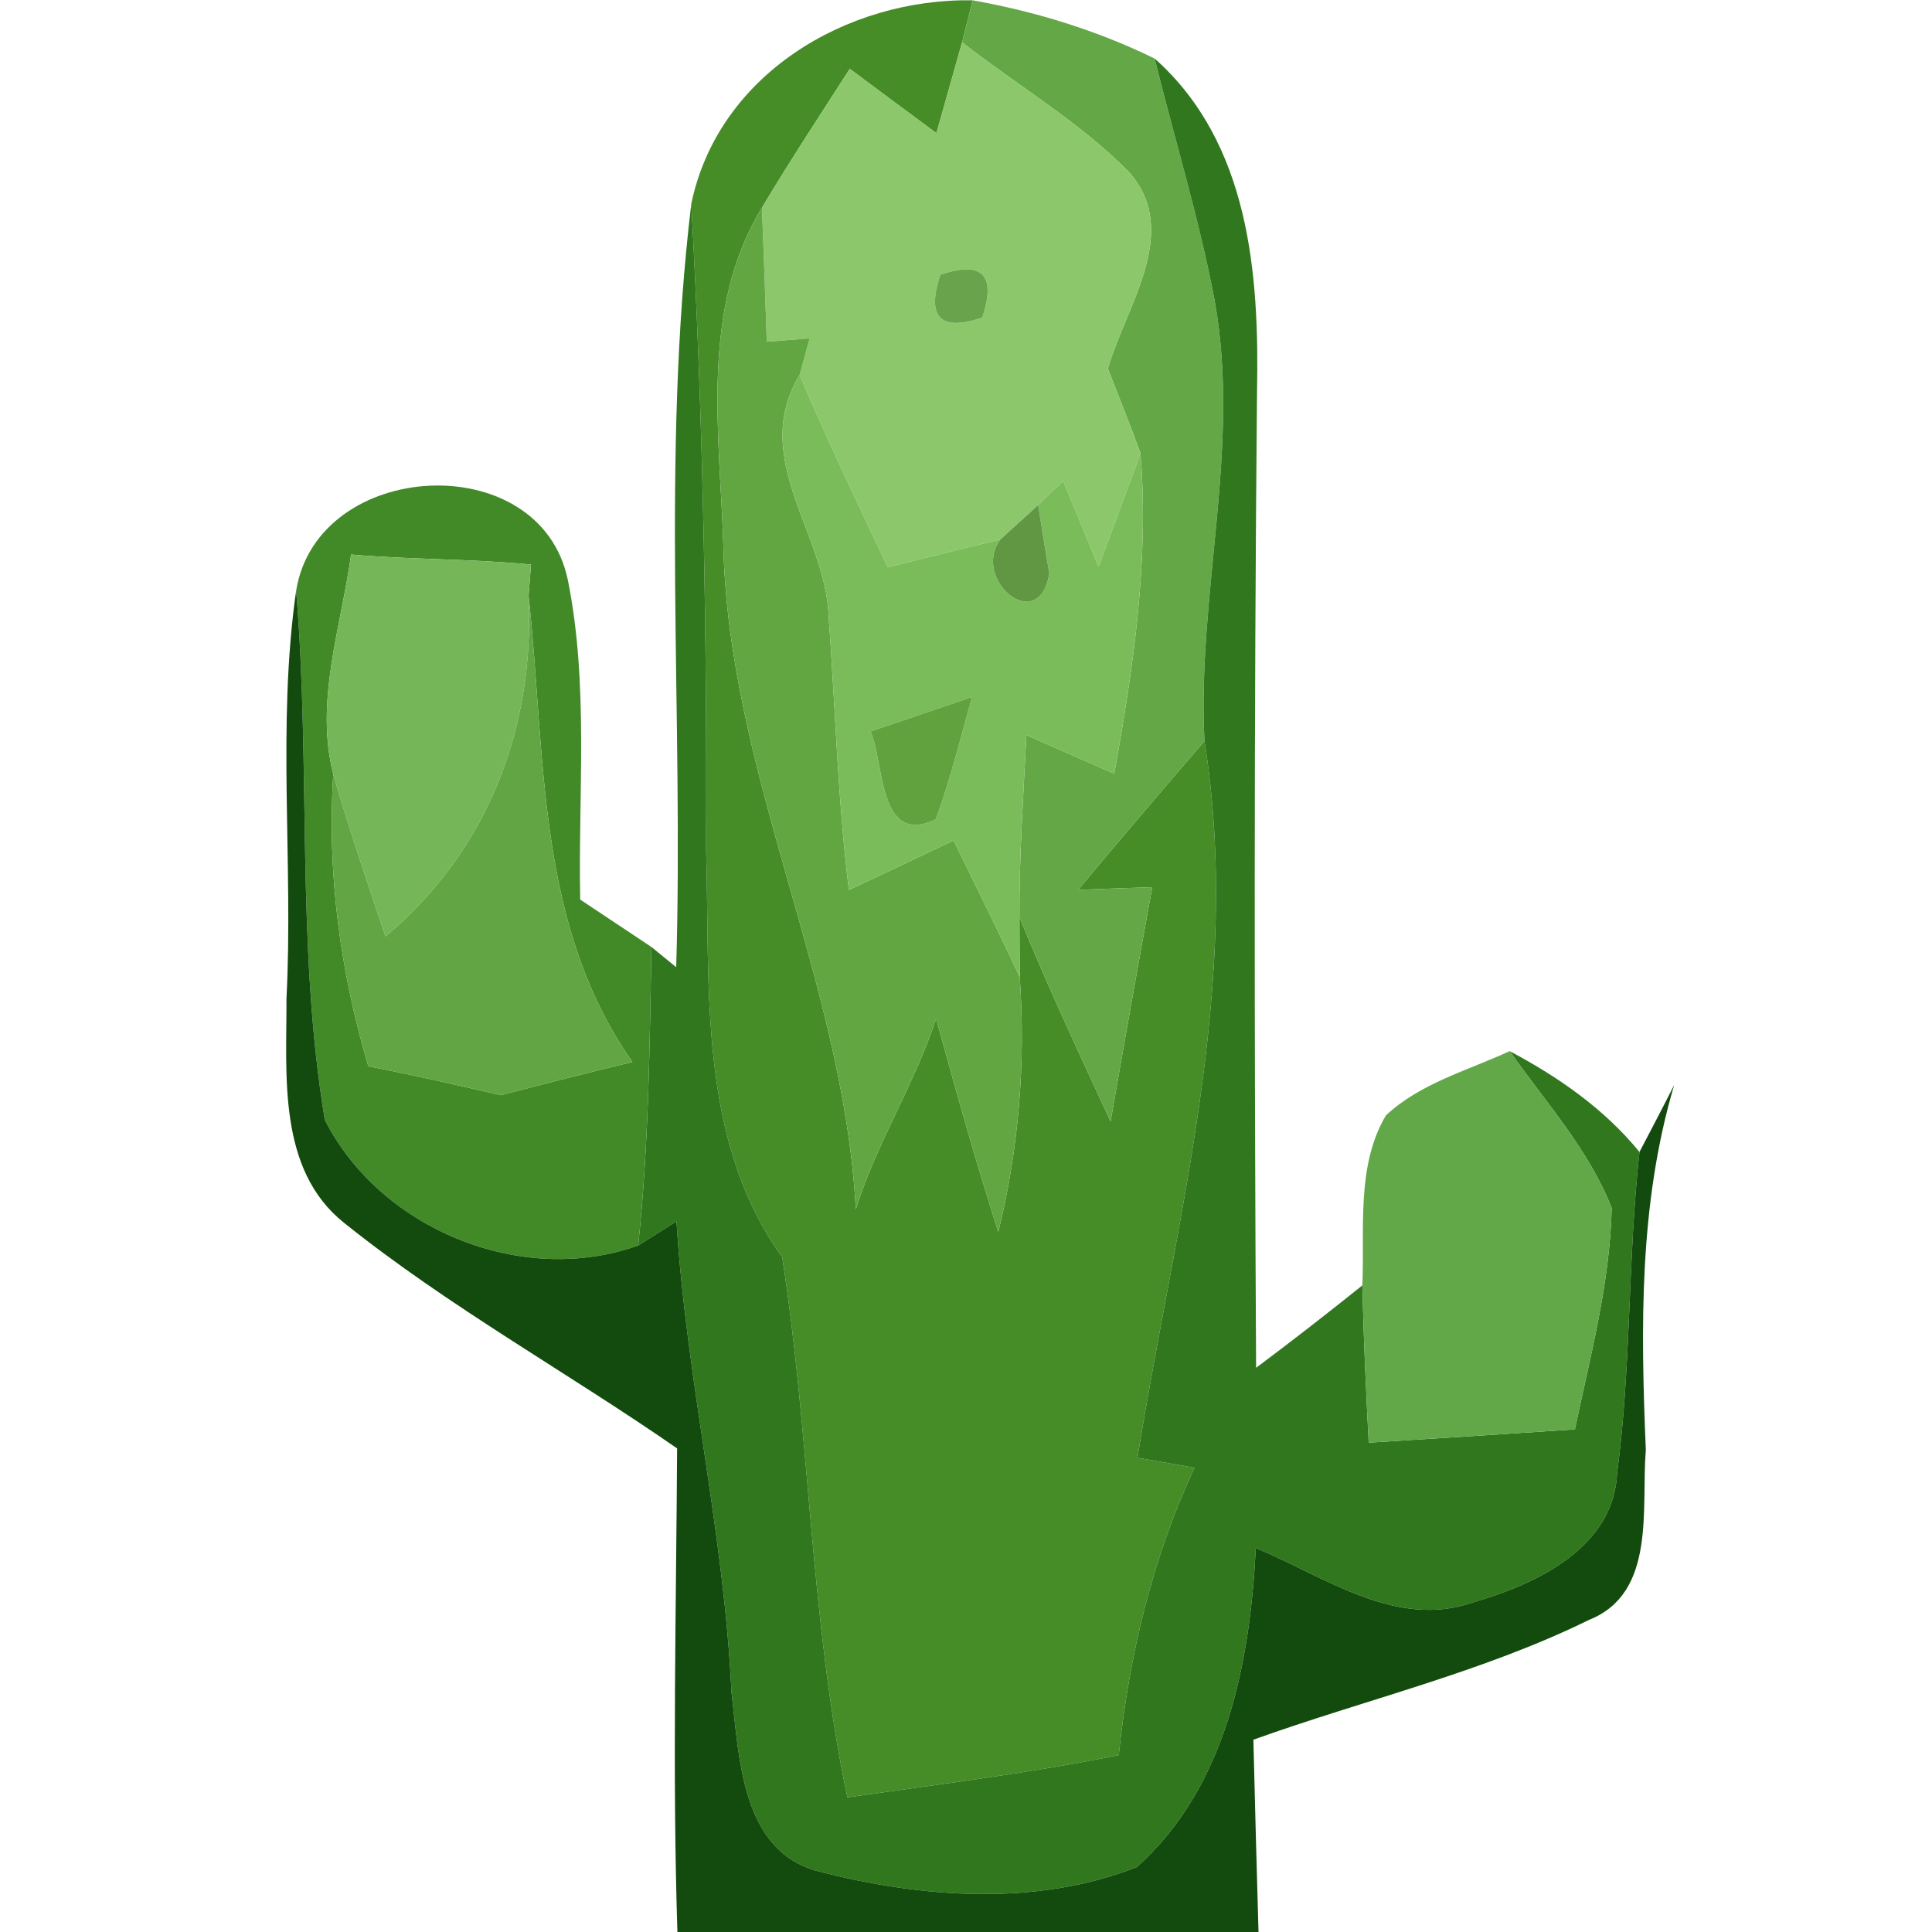 <?xml version="1.0" encoding="UTF-8" ?>
<!DOCTYPE svg PUBLIC "-//W3C//DTD SVG 1.1//EN" "http://www.w3.org/Graphics/SVG/1.1/DTD/svg11.dtd">
<svg width="64pt" height="64pt" viewBox="0 0 64 64" version="1.1" xmlns="http://www.w3.org/2000/svg">
<g id="#468c27ff">
<path fill="#468c27" opacity="1.00" d=" M 22.90 6.75 C 23.79 2.47 28.04 -0.06 32.22 0.01 L 31.87 1.40 C 31.66 2.16 31.23 3.66 31.02 4.41 C 30.06 3.70 29.10 2.99 28.15 2.28 C 27.17 3.81 26.17 5.32 25.24 6.88 C 23.20 10.22 23.83 14.28 23.96 17.99 C 24.11 25.59 27.94 32.48 28.35 40.06 C 29.03 37.87 30.30 35.92 31.01 33.74 C 31.66 36.11 32.32 38.47 33.07 40.81 C 33.75 38.05 33.98 35.20 33.78 32.37 L 33.77 30.38 C 34.70 32.66 35.75 34.90 36.79 37.15 C 37.24 34.56 37.70 31.97 38.17 29.39 C 37.55 29.41 36.32 29.45 35.71 29.48 C 37.09 27.83 38.49 26.18 39.90 24.55 C 41.18 32.58 38.94 40.43 37.68 48.29 C 38.16 48.37 39.10 48.54 39.57 48.62 C 38.17 51.62 37.40 54.86 37.06 58.14 C 34.09 58.74 31.08 59.11 28.07 59.54 C 26.83 53.64 26.84 47.58 25.91 41.64 C 23.09 37.73 23.53 32.67 23.39 28.11 C 23.42 20.98 23.29 13.86 22.90 6.75 Z" />
</g>
<g id="#64a747ff">
<path fill="#64a747" opacity="1.00" d=" M 32.22 0.01 C 34.30 0.38 36.35 1.01 38.25 1.94 C 38.91 4.62 39.73 7.26 40.24 9.97 C 41.11 14.83 39.65 19.68 39.90 24.55 C 38.49 26.18 37.09 27.83 35.71 29.48 C 36.32 29.45 37.55 29.41 38.17 29.39 C 37.70 31.97 37.24 34.56 36.79 37.15 C 35.75 34.90 34.70 32.66 33.77 30.38 C 33.76 28.37 33.90 26.36 34.00 24.35 C 34.97 24.78 35.94 25.20 36.91 25.63 C 37.54 22.13 38.07 18.58 37.78 15.02 C 37.44 14.07 37.06 13.15 36.70 12.21 C 37.29 10.15 39.15 7.68 37.40 5.70 C 35.75 4.03 33.71 2.84 31.87 1.40 L 32.22 0.01 Z" />
</g>
<g id="#8dc76bff">
<path fill="#8dc76b" opacity="1.00" d=" M 28.15 2.28 C 29.10 2.99 30.06 3.70 31.02 4.41 C 31.23 3.66 31.66 2.16 31.87 1.40 C 33.71 2.84 35.75 4.03 37.40 5.70 C 39.15 7.68 37.29 10.15 36.70 12.21 C 37.06 13.15 37.44 14.07 37.78 15.02 C 37.32 16.27 36.86 17.52 36.39 18.77 C 36.00 17.82 35.61 16.87 35.22 15.93 C 35.01 16.13 34.59 16.53 34.39 16.73 C 34.08 17.02 33.45 17.58 33.14 17.87 C 31.90 18.17 30.65 18.48 29.41 18.79 C 28.41 16.68 27.40 14.57 26.49 12.42 C 26.57 12.12 26.74 11.51 26.82 11.21 C 26.47 11.24 25.76 11.29 25.40 11.32 C 25.35 9.84 25.30 8.36 25.24 6.88 C 26.17 5.32 27.17 3.81 28.15 2.28 M 31.15 9.10 C 30.68 10.52 31.15 10.99 32.54 10.52 C 33.01 9.10 32.54 8.63 31.15 9.10 Z" />
</g>
<g id="#30771eff">
<path fill="#30771e" opacity="1.00" d=" M 38.25 1.94 C 41.39 4.73 41.72 9.08 41.64 13.00 C 41.54 23.77 41.55 34.54 41.61 45.31 C 42.80 44.42 43.97 43.51 45.13 42.58 C 45.17 44.32 45.25 46.06 45.34 47.79 C 47.62 47.65 49.89 47.50 52.17 47.35 C 52.68 44.93 53.33 42.51 53.39 40.02 C 52.63 38.08 51.19 36.50 50.01 34.82 C 51.63 35.68 53.14 36.73 54.31 38.16 C 53.92 41.69 54.04 45.27 53.57 48.79 C 53.46 51.28 50.88 52.48 48.80 53.08 C 46.24 53.98 43.87 52.22 41.60 51.28 C 41.41 55.07 40.63 59.19 37.66 61.85 C 34.32 63.16 30.52 62.87 27.11 61.99 C 24.54 61.32 24.49 58.19 24.23 56.05 C 23.99 50.81 22.73 45.69 22.41 40.46 C 22.09 40.66 21.46 41.06 21.14 41.26 C 21.49 37.97 21.52 34.67 21.58 31.37 L 22.40 32.04 C 22.65 23.61 21.89 15.13 22.90 6.75 C 23.29 13.86 23.42 20.98 23.39 28.11 C 23.53 32.67 23.09 37.73 25.91 41.64 C 26.84 47.58 26.83 53.64 28.07 59.54 C 31.08 59.11 34.09 58.74 37.06 58.14 C 37.40 54.86 38.17 51.62 39.57 48.62 C 39.10 48.54 38.16 48.37 37.68 48.29 C 38.94 40.43 41.18 32.58 39.90 24.55 C 39.65 19.68 41.11 14.83 40.24 9.97 C 39.73 7.26 38.91 4.62 38.25 1.94 Z" />
</g>
<g id="#62a642ff">
<path fill="#62a642" opacity="1.00" d=" M 23.96 17.99 C 23.83 14.28 23.20 10.22 25.24 6.88 C 25.30 8.36 25.35 9.84 25.40 11.32 C 25.76 11.29 26.47 11.24 26.82 11.21 C 26.74 11.51 26.57 12.12 26.49 12.42 C 24.82 15.18 27.35 17.66 27.45 20.41 C 27.67 23.43 27.75 26.47 28.12 29.48 C 29.28 28.94 30.43 28.39 31.59 27.84 C 32.32 29.35 33.08 30.85 33.78 32.37 C 33.98 35.20 33.75 38.05 33.07 40.81 C 32.32 38.47 31.66 36.11 31.01 33.74 C 30.30 35.92 29.03 37.87 28.35 40.06 C 27.94 32.48 24.11 25.59 23.96 17.99 Z" />
</g>
<g id="#69a34bff">
<path fill="#69a34b" opacity="1.00" d=" M 31.15 9.10 C 32.54 8.63 33.01 9.10 32.54 10.52 C 31.15 10.99 30.68 10.52 31.15 9.10 Z" />
</g>
<g id="#7bbc5aff">
<path fill="#7bbc5a" opacity="1.00" d=" M 27.45 20.41 C 27.35 17.66 24.82 15.18 26.49 12.42 C 27.40 14.57 28.41 16.68 29.41 18.79 C 30.65 18.48 31.90 18.17 33.14 17.87 C 32.16 19.17 34.40 21.10 34.76 19.00 C 34.66 18.43 34.48 17.30 34.39 16.73 C 34.59 16.53 35.01 16.13 35.22 15.93 C 35.61 16.87 36.00 17.82 36.39 18.77 C 36.86 17.52 37.32 16.27 37.78 15.02 C 38.07 18.58 37.54 22.13 36.91 25.63 C 35.94 25.20 34.97 24.78 34.00 24.35 C 33.90 26.36 33.76 28.37 33.77 30.38 L 33.78 32.37 C 33.08 30.85 32.32 29.35 31.59 27.84 C 30.43 28.39 29.28 28.94 28.12 29.48 C 27.75 26.47 27.67 23.43 27.45 20.41 M 28.84 24.23 C 29.30 25.25 29.08 28.06 31.00 27.14 C 31.48 25.82 31.82 24.45 32.20 23.09 C 31.08 23.47 29.96 23.85 28.84 24.23 Z" />
</g>
<g id="#428928ff">
<path fill="#428928" opacity="1.00" d=" M 9.81 19.57 C 10.51 15.20 17.89 14.78 18.81 19.21 C 19.51 22.69 19.15 26.27 19.22 29.80 C 19.81 30.19 20.99 30.98 21.58 31.37 C 21.52 34.67 21.49 37.97 21.14 41.26 C 17.28 42.64 12.60 40.72 10.76 37.10 C 9.80 31.33 10.30 25.40 9.81 19.57 M 11.63 18.37 C 11.30 20.77 10.42 23.23 11.04 25.65 C 10.83 28.92 11.27 32.18 12.20 35.32 C 13.67 35.61 15.13 35.94 16.59 36.28 C 18.04 35.90 19.49 35.53 20.95 35.18 C 17.74 30.61 18.09 25.02 17.51 19.74 L 17.59 18.70 C 15.61 18.51 13.61 18.54 11.63 18.37 Z" />
</g>
<g id="#619743ff">
<path fill="#619743" opacity="1.00" d=" M 34.39 16.73 C 34.48 17.30 34.66 18.43 34.76 19.00 C 34.40 21.10 32.16 19.17 33.14 17.87 C 33.45 17.58 34.08 17.02 34.39 16.73 Z" />
</g>
<g id="#75b758ff">
<path fill="#75b758" opacity="1.00" d=" M 11.63 18.37 C 13.61 18.54 15.61 18.51 17.59 18.70 L 17.51 19.74 C 17.72 24.12 16.15 28.19 12.77 31.02 C 12.17 29.23 11.56 27.46 11.04 25.65 C 10.42 23.23 11.30 20.77 11.63 18.37 Z" />
</g>
<g id="#134a0dff">
<path fill="#134a0d" opacity="1.00" d=" M 9.49 33.08 C 9.72 28.58 9.17 24.04 9.81 19.57 C 10.30 25.40 9.80 31.33 10.76 37.10 C 12.60 40.72 17.28 42.64 21.14 41.26 C 21.46 41.06 22.09 40.66 22.41 40.46 C 22.73 45.69 23.99 50.81 24.23 56.05 C 24.49 58.19 24.54 61.32 27.11 61.99 C 30.52 62.87 34.32 63.16 37.66 61.85 C 40.63 59.19 41.41 55.07 41.60 51.28 C 43.87 52.22 46.24 53.98 48.80 53.08 C 50.88 52.48 53.46 51.28 53.57 48.79 C 54.04 45.27 53.92 41.69 54.31 38.16 C 54.60 37.61 55.18 36.50 55.46 35.94 C 54.29 39.88 54.35 43.98 54.52 48.03 C 54.36 49.95 54.88 52.77 52.64 53.66 C 49.10 55.40 45.22 56.30 41.52 57.63 C 41.57 59.75 41.63 61.88 41.69 64.00 L 22.44 64.00 C 22.27 58.66 22.40 53.32 22.43 47.98 C 18.78 45.45 14.87 43.29 11.40 40.51 C 9.18 38.74 9.50 35.61 9.49 33.08 Z" />
</g>
<g id="#62a544ff">
<path fill="#62a544" opacity="1.00" d=" M 17.51 19.74 C 18.09 25.02 17.74 30.61 20.95 35.18 C 19.49 35.53 18.04 35.90 16.59 36.28 C 15.13 35.94 13.67 35.61 12.20 35.32 C 11.27 32.18 10.83 28.92 11.04 25.65 C 11.56 27.46 12.17 29.23 12.77 31.02 C 16.15 28.19 17.72 24.12 17.51 19.74 Z" />
</g>
<g id="#62a23eff">
<path fill="#62a23e" opacity="1.00" d=" M 28.84 24.23 C 29.96 23.85 31.08 23.47 32.20 23.09 C 31.82 24.45 31.48 25.82 31.00 27.14 C 29.08 28.06 29.30 25.25 28.84 24.23 Z" />
</g>
<g id="#62a748ff">
<path fill="#62a748" opacity="1.00" d=" M 45.91 36.95 C 47.05 35.88 48.63 35.46 50.01 34.82 C 51.19 36.50 52.63 38.08 53.39 40.02 C 53.33 42.51 52.68 44.93 52.17 47.35 C 49.89 47.50 47.62 47.65 45.34 47.79 C 45.25 46.06 45.17 44.32 45.13 42.58 C 45.21 40.71 44.92 38.62 45.91 36.95 Z" />
</g>
</svg>
